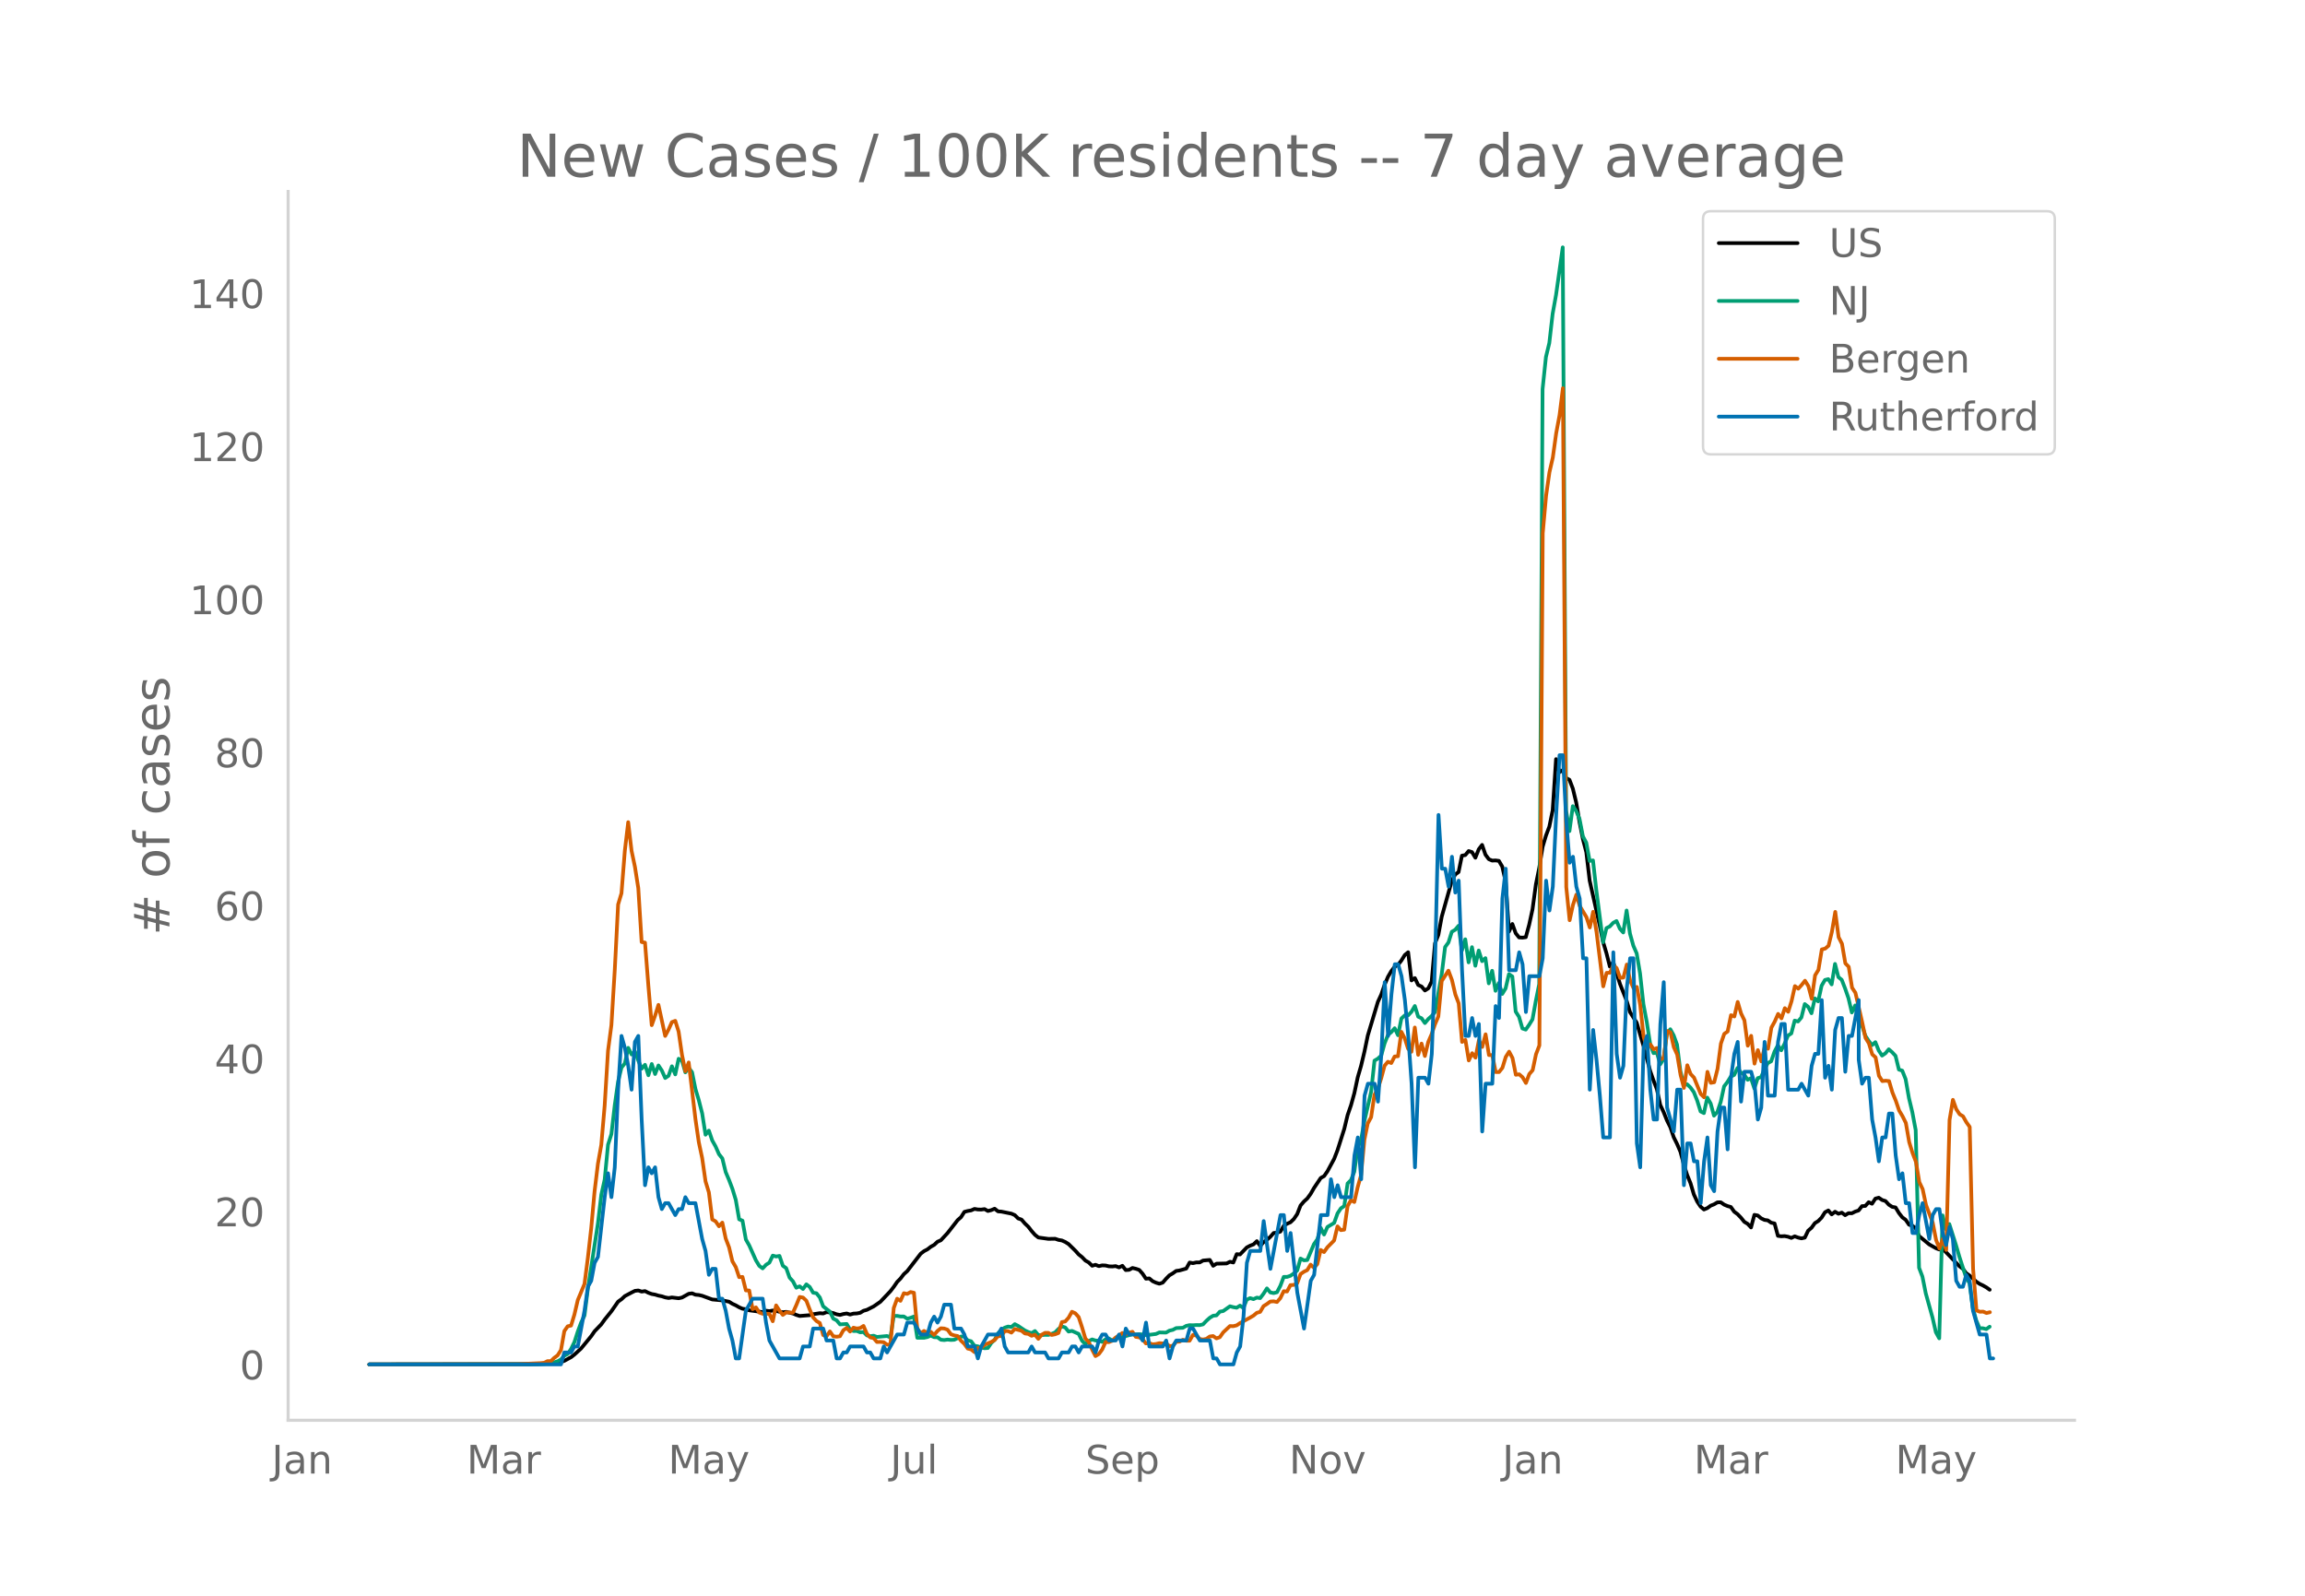 <svg height="864" viewBox="0 0 936 648" width="1248" xmlns="http://www.w3.org/2000/svg" xmlns:xlink="http://www.w3.org/1999/xlink"><defs><style>*{stroke-linecap:butt;stroke-linejoin:round}</style></defs><g id="figure_1"><path d="M0 648h936V0H0z" style="fill:#fff" id="patch_1"/><g id="axes_1"><path d="M117 576.72h725.4V77.76H117z" style="fill:none" id="patch_2"/><path clip-path="url(#p3388106f61)" d="m149.973 554.04 65.536-.087 6.826-.247 4.096-.327 1.366-.297 1.365-.493 2.73-1.474 1.366-1.061 2.73-2.51 4.097-4.985 1.365-1.968 2.73-2.841 1.366-1.904 2.73-3.383 2.731-3.925 1.366-.96 1.365-1.277 2.73-1.45 1.366-.674 1.365-.156 1.365.457 1.366-.207 1.365.696 1.365.493 1.366.242 1.365.417 1.365.266 1.366.45 1.365.244 1.365-.22 2.731.322 1.365-.293 2.731-1.52 1.365-.19 1.366.568 1.365.117 1.365.308 4.096 1.504 2.731.248 1.365.127 2.731.531 1.365.855 1.366.623 1.365.788 1.365.587 1.366.19 1.365.455 5.461.736 1.366-.57 1.365.18 1.365-.26 1.366.166 1.365.33 1.365.187 1.366-.137 2.73.65 1.366.585 1.365.436 4.096-.336 1.365-.378 2.731-.424 1.365.12 1.366-.562 1.365.12 1.365.272 1.366.5 1.365.268 1.365-.388 1.366-.214 1.365.435 1.365-.381 1.366-.07 1.365-.258 1.365-.822 1.366-.38 2.73-1.38 2.73-1.884 4.097-4.31 1.365-1.773 1.366-1.987 1.365-1.39 1.365-1.775 1.366-1.221 5.46-7.077 1.366-1.043 1.366-.71 1.365-1.059 1.365-.77 1.366-1.282 1.365-.586 2.73-2.946 4.097-5.249 1.365-1.202 1.365-2.136 1.366-.365 1.365-.234 1.365-.605 1.366.228 1.365.043 1.365-.188 1.366.768 1.365-.352 1.365-.585 1.365 1.09 1.366.095 4.096.836 1.365.6 1.365 1.345 1.366.463 1.365 1.582 1.365 1.294 1.366 1.766 1.365 1.547 1.365 1.072 4.096.57 2.731-.049 1.365.467 1.366.227 1.365.608 1.365.858 2.731 2.675 1.365 1.523 1.366 1.087 1.365 1.413 1.365.773 1.366 1.326 1.365-.39 1.365.548 1.366-.312 1.365.057 1.365.333 1.366.056 1.365-.148 1.365.53 1.366-.658 1.365 1.741 1.365-.106 1.366-.75 1.365.32 1.365.464 1.366 1.53 1.365 2.044 1.365-.12 1.366 1.127 1.365.613 1.365.426 1.366-.452 1.365-1.585 1.365-1.39 1.366-.803 1.365-.98 1.365-.179 2.731-.773 1.365-2.443 1.366.247 1.365-.31 1.365.015 1.366-.77 2.73-.247 1.366 2.38 1.365-.854 4.096-.097 1.365-.688 1.366.303 1.365-3.389 1.365.113 2.73-2.83 1.366-.727 1.366-.524 1.365-1.314 1.365 1.947 1.366-1.56 1.365-.925 1.365-1.213 1.366-1.555 1.365-.15 1.365-.42 1.366-2.356 1.365-.839 1.365-.593 1.366-1.322 1.365-2.006 1.365-3.492 1.366-1.6 1.365-1.244 1.365-1.865 1.366-2.387 2.73-4.07 1.366-.762 1.365-1.959 2.73-5.06 1.366-3.542 2.73-8.606 1.366-5.643 1.365-3.952 1.366-4.926 1.365-6.402 1.365-4.708 1.366-5.721 1.365-6.583 4.096-13.66 1.365-2.96 1.365-3.976 1.366-3.229 1.365-2.35 1.365-1.747 1.366-.764 1.365-1.782 1.365-2.2 1.366-1.134 1.365 11.445 1.365-.948 1.366 2.813 1.365.604 1.365 1.609 1.366-.86 1.365-2.778 1.365-15.535 1.366-3.45 1.365-7.374 4.096-14.58 1.365-2.506 1.366-1.009 1.365-6.651 1.365-.238 1.366-1.639 1.365.429 1.365 2.287 1.366-3.423 1.365-1.786 1.365 3.969 1.366 1.827 1.365.579 1.365-.066 1.366.177 1.365 2.333 1.365 6.07 1.366 20.321 1.365-3.102 1.365 3.767 1.366 1.699 1.365.076 1.365-.168 1.366-5.069 1.365-6.262 1.365-10.079 1.366-6.745 1.365-8.507 1.365-4.59 1.366-3.646 1.365-6.665 1.365-20.747 1.366 5.313 1.365-.858 1.365 3.237 1.366.703 1.365 3.596 1.365 5.622 1.366 8.074 1.365 6.84 1.365 5.252 1.366 11.566 4.096 18.273 1.365 6.634 1.365 4.558 1.366 5.419 1.365-1.828 2.73 8.81 2.731 6.921 1.366 4.601 2.73 4.309 2.73 9.373 2.732 10.21 1.365 3.902 1.365 3.54 1.366 6.363 1.365 2.897 1.365 3.414 1.366 2.738 1.365 4.05 1.365 2.742 1.366 3.176 1.365 5.105 1.365 4.31 1.366 3.353 1.365 4.57 1.365 2.915 1.366 2.021 1.365 1.163 1.365-.569 1.366-.99 1.365-.539 1.365-.808 1.366-.026 1.365.952 1.365.578 1.366.377 1.365 1.91 1.365 1.008 1.365 1.414 1.366 1.693 1.365.827 1.365 1.46 1.366-5.107 1.365.248 1.365 1.138 1.366.658 1.365.195 1.365.947 1.366.287 1.365 5.044 1.365.181 1.366-.085 1.365.259 1.365.49 1.366-.655 1.365.513 1.365.318 1.366-.3 1.365-2.835 1.365-1.177 1.366-1.884 1.365-.848 1.365-1.394 1.366-2.156 1.365-.744 1.365 1.6 1.366-1.08 1.365.82 1.365-.458 1.366 1.04 1.365-.818 1.365.046 1.366-.69 1.365-.448 1.365-1.76 1.366-.086 1.365-1.514 1.365.622 1.366-2.086 1.365-.362 1.365.928 1.366.424 1.365 1.486 1.365.875 1.366.238 1.365 2.258 1.365 1.757 1.366 1.001 1.365 1.988 1.365.427 1.366 1.069 1.365 3.114 2.73 2.264 1.366 1.133 2.73 1.536 1.366.54 1.365-.341 2.731 2.845 4.096 4.297 1.365.985 1.366 1.83 1.365.937 2.73 2.498 1.366.897 1.365.646 1.366.781 1.365.955h0" style="fill:none;stroke:#000;stroke-linecap:round;stroke-width:1.5" id="line2d_1"/><path clip-path="url(#p3388106f61)" d="m149.973 554.04 68.266-.11 2.73-.12 2.732-.23 2.73-.804 1.366-.755 1.365-1.51 1.365-.699 1.366-2.074 1.365-2.773 1.365-4.258 1.366-3.694 1.365-2.838 1.365-10.825 4.096-26.642 1.366-11.594 1.365-6.142 1.365-14.153 1.366-4.303 1.365-11.774 1.365-9.645 1.366-5.592 1.365-1.674 1.365-6.327 1.365 2.688 1.366-1.274 1.365 3.718 1.365 3.329 1.366-1.59 1.365 4.253 1.365-4.567 1.366 4.072 1.365-3.483 1.365 2.054 1.366 3.049 1.365-.91 1.365-3.853 1.366 3.293 1.365-6.356 1.365.814 1.366 4.713 1.365-1.87 1.365 1.83 1.366 6.771 1.365 4.563 1.365 5.348 1.366 8.675 1.365-1.654 1.365 3.998 1.366 2.439 1.365 3.123 1.365 1.72 1.366 5.552 1.365 3.213 1.365 3.593 1.366 4.478 1.365 7.896 1.365.56 1.366 7.626 1.365 2.399 2.73 6.092 1.366 2.234 1.365 1.01 1.366-1.46 1.365-.88 1.365-2.843 1.366.355 1.365-.23 1.365 3.993 1.366.974 1.365 3.833 1.365 1.51 1.366 2.608 1.365-.57 1.365 1.09 1.366-1.894 1.365 1.065 1.365 2.323 1.366.225 1.365 1.704 1.365 3.624 2.731 2.149 1.365 2.828 1.366.7 1.365 1.64 2.73-.176 1.366 2.289 1.365.58 1.366-.025 1.365.554 1.365-.12 1.366 1.365 1.365.33 1.365-.205 1.366.515 4.096-.395 1.365.594 1.365-8.765 1.366.005 1.365.245 1.365-.005 1.366.914 1.365-.38 1.365-.514 1.366 8.635h2.73l1.366-.3 1.365-.594 1.365.64 1.366.044 1.365.995 1.365.14 1.366-.2 1.365.15 1.365-.075 2.73-1.32 1.366.04 1.366 1.54 1.365.34 1.365 1.849 1.366.22 1.365.5 1.365.274 1.366-.095 1.365-2.039 1.365-1.25 1.365-2.678 1.366-1.344 1.365-.95 1.365-.454 1.366.19 1.365-1.16 1.365.72 2.731 1.844 1.365.635 1.366.454 1.365-.85 1.365 1.65 1.366.005 1.365-.115 1.365.03 1.366-.44 1.365-.57 1.365-1.409 1.366-1.05 1.365.45 1.365 1.655 1.366-.27 2.73 1.214 1.366 2.779 1.365 1.4 1.365-1.255 1.366-.675 1.365.435 1.365.145 1.366.415 1.365-1.035 1.365-.34 1.366.9 2.73-1.335 1.366-.14 4.096-1.169 1.365.12 1.365-.1 1.366.085 1.365.265 1.365-.105 2.731-.355 1.365-.62 2.731.06 1.365-.794 1.366-.305 1.365-.725 2.73-.125 1.366-.78 1.365-.29 1.366.05 1.365-.09 1.365.026 1.366-.305 1.365-1.444 1.365-1.225 1.366-.834 1.365-.15 1.365-1.5 1.366-.25 2.73-1.943 1.366.36 1.365.24 1.365-.865 1.366.994 1.365-3.418 1.365-.625 1.366.415 1.365-.625 1.365.21 1.366-1.794 1.365-2.149 1.365 1.634 1.366.275 1.365-.35 1.365-2.618 1.366-3.613h1.365l1.365-.455 1.366-.955 1.365-1.174 1.365-4.873 1.366.73 1.365-.12 2.73-6.492 1.366-1.939 1.365-4.652 1.366 2.728 1.365-3.068 2.73-1.645 1.366-3.863 1.365-2.059 1.366-.924 1.365-9.19 1.365-1.35 1.366-3.448 1.365-9.76 1.365-3.109 1.366-7.646 2.73-11.93 1.365-12.618 1.366-.804 1.365-1.245 1.365-4.942 1.366-3.449 1.365-1.144 1.365-1.58 1.366 2.85 1.365-6.807 1.365-1.245 1.366-.025 1.365-1.454 1.365-2.344 1.366 4.333 1.365.645 1.365 1.954 1.366-1.654 1.365-1.22 1.365-1.599 2.731-15.442 1.365-10.95 1.366-1.864 1.365-4.348 1.365-.8 1.366-1.634 1.365 10.06 1.365-4.577 1.366 9.375 1.365-6.172 1.365 7.546 1.366-6.187 1.365 4.323 1.365-1.23 1.366 10.24 1.365-5.102 1.365 8.131 1.366-3.183 1.365 4.458 1.365-2.244 1.366-5.817 1.365.96 1.365 14.267 1.366 2.134 1.365 4.728 1.365.454 1.366-1.959 1.365-2.204 1.365-7.556 1.366-6.746 1.365-241.62 1.365-13.03 1.366-5.666 1.365-11.91 1.365-7.596 2.731-19.37 1.365 228.662 1.366 8.385 1.365-10.125 1.365 1.934 1.366 3.279 1.365 7.056 1.365 2.55 1.366 7.415 1.365-.204 1.365 12.188 2.731 21.035 1.365-5.742 1.366-.68 1.365-1.45 1.365-.744 1.366 3.144 1.365 1.509 1.365-8.926 1.366 9.366 1.365 4.917 1.365 3.139 1.366 8.126 1.365 12.489 1.365 7.28 1.366 8.787 1.365 3.818 1.365-.22 1.366 4.767 1.365-2.134 1.365-10.29 1.366-1.833 1.365 2.478 1.365 3.763 1.366 10.815 1.365 5.577 1.365-.28 1.366 1.305 1.365 1.899 1.365 3.428 1.366 4.393 1.365.685 1.365-6.292 1.366 2.374 1.365 4.952 1.365-1.494 1.366-4.113 1.365-6.282 1.365-1.794 1.366-2.189 1.365-.655 1.365-2.863 1.365 1.909 1.366.854 1.365 2.064 1.365-.65 1.366 4.174 1.365-4.183 1.365-.42 1.366-3.104 1.365-2.588 1.365-.725 1.366-3.948 1.365-2.574 1.365 2.044 1.366-2.683 1.365-3.289 1.365-.88 1.366-5.207 1.365.36 1.365-1.644 1.366-5.427 1.365 1.079 1.365 2.639 1.366-6.032 1.365 1.214 1.365-6.332 1.366-2.349 1.365-.35 1.365 2.14 1.366-8.316 1.365 5.347 1.365 1.104 1.366 3.519 1.365 3.948 1.365 5.802 1.366-2.864 1.365 6.377 1.365 1.68 1.366 4.227 1.365 2.07 1.365 1.773 1.366-1.21 1.365 3.39 1.365 2.068 1.366-.94 1.365-1.614 1.365 1.19 1.366 1.464 1.365 5.572 1.365.44 1.366 3.438 1.365 7.732 1.365 5.692 1.366 7.271 1.365 55.912 1.365 3.574 1.366 6.816 2.73 9.81 1.366 5.967 1.365 2.48 1.365-49.916 1.366 5.597 1.365-2.089 2.73 8.601 1.366 4.693 2.73 8.445 1.366 2.214 1.365 10.21 1.366 4.923 1.365 3.218 1.365.02 1.366.35 1.365-.98h0" style="fill:none;stroke:#009e73;stroke-linecap:round;stroke-width:1.5" id="line2d_2"/><path clip-path="url(#p3388106f61)" d="m149.973 554.04 60.074-.095 9.558-.429 1.365-.143 1.365-.666h1.366l1.365-1.334 1.365-1 1.366-2.142 1.365-7.714 1.365-1.952 1.366-.286 1.365-4.476 1.365-5.857 2.73-6.57 1.366-10.62 1.366-12.094 1.365-14.904 1.365-11.237 1.366-7.666 1.365-15.952 1.365-22.237 1.366-10.38 1.365-22.284 1.365-26.713 1.366-4.571 1.365-17.237 1.365-11.619 1.365 11.619 1.366 6.476 1.365 8.666 1.365 21.903 1.366.238 1.365 17.475 1.365 16.047 1.366-3.857 1.365-4.38 2.73 12.618 1.366-2.571 1.365-3.048 1.366-.524 1.365 4.381 1.365 9.428 1.366 6.666 1.365-3.57 2.73 22.95 1.366 9.428 1.365 6.428 1.366 9.476 1.365 4.476 1.365 11 1.366.761 1.365 2 1.365-1.476 1.366 6.428 1.365 3.571 1.365 5.714 1.366 2.333 1.365 4.095 1.365-.095 1.366 5.476 1.365.048 1.365 7.57 1.366-.714 1.365 2.096 1.365.476 2.731.047 1.365 3 1.366-6.428 1.365 2.143 1.365 1.714 1.366-1 2.73.095 1.366-3.047 1.365-3.333 1.365.238 1.366 1.285 1.365 3.572 1.365 3.19 1.366 1.476 1.365.81 1.365 4.904 1.366.476 1.365-1.952 1.365 1.952 1.366.19 1.365-.19 1.365-2.428 1.366-.953 1.365 1.476 1.365-1.57 1.366.332 1.365-.19 1.365-.857 1.366 3.19 1.365 1.476 1.365.286 1.366 1.571 1.365-.047 1.365.143 1.366 1 1.365-.048 1.365-14.856 1.366-3.762 1.365.857 1.365-3.095 1.366.286 1.365-.762 1.365.285 1.366 14.571 1.365 1.857 1.365-.905 1.366.762 1.365-.428 1.365 1.285 1.366-1.619 1.365-1.095 1.365.095 1.366.477 1.365 1.857 1.365.476 1.366.238 1.365 1.905 1.365 1.285 1.366 1.905 1.365.333 1.365 1.095 1.366-1.619 1.365-.095 1.365-1.238 2.73-1.143 1.366-.81 1.365-1.57h1.366l1.365-2.048h1.365l1.366.619 1.365-1.476 2.73.714 1.366 1.095 1.365.19 1.366.763 1.365-.429 1.365 1.667 1.366-1.667 1.365-.762h1.365l1.366.857 1.365-.285 1.365-.524 1.366-4.428 1.365-.239 1.365-1.523 1.366-2.429 1.365.62 1.365 1.523 1.366 4.143 1.365 4.618 1.365 1.334 1.366 3.095 1.365 2.666 1.365-.81 1.366-1.856 1.365-3.048 1.365.048 1.366-.571 1.365-1.286 1.365-.81 1.366-1.047 1.365.619 1.365-.714 1.366-.381 1.365 2.047 1.365.19 1.366.715 1.365 1.762 1.365-.143 1.366.524 1.365-.143 1.365-.334 1.366.096 1.365-.048 1.365 1.143 1.366-.095 1.365-1.667 1.365-.048 1.366-.761 1.365.38h1.365l1.366-2.38 1.365.285 1.365 1.381 1.366.238 1.365-.285 1.365-.953 1.366-.19 1.365.952 1.365-.476 1.366-1.952 2.73-2.572 1.366.048 1.365-.333 1.365-.905 4.096-2.238 1.366-.81 1.365-1.142 1.365-.381 1.366-2.333 1.365-.857 1.365-1 1.366-.096 1.365.286 1.365-1.571 1.366-2.81 1.365.096 1.365-2.572 1.366-.095 1.365-.619 1.365-3.762 1.366-.952 1.365-.666 1.365-2.238 1.366 1.285 1.365-1.476 1.365-5.761 1.366.857 1.365-1.953 2.73-2.761 1.366-5.714 1.365 1.523 1.366-.19 1.365-9.571 1.365-2.38 1.366.713 1.365-6 1.365-4.856 1.366-14.428 1.365-6.618 1.365-2.524 1.365-9.142 1.366-2.381 1.365-4.286 1.365-5.095 1.366-1.619 1.365.524 1.365-2.666 1.366-.096 1.365-9.904 1.365 2.62 1.366 4.237 1.365 1.238 1.365-9.857 1.366 11.095 1.365-4.571 1.365 5.047 1.366-5.714 1.365-3.142 1.365-4 1.366-3.19 1.365-14.38 2.73-4.238L589.61 398l1.365 5.81 1.366 3.619 1.365 15.665 1.365-.81 1.366 8.334 1.365-2.953 1.365 1.81 1.366-7.047 1.365 2.714 1.365-5.143 1.366 8.428h1.365l1.365 6.905h1.366l1.365-1.715 1.365-4.428 1.366-2.143 1.365 2.572 1.365 6.809 1.366-.19 1.365 1.19 1.365 2.333 1.366-3.619 1.365-1.571 1.365-6.476 1.366-3.571 1.365-207.988 1.365-15.285 1.366-9.523 1.365-5.952 1.365-9.857 1.366-7.333 1.365-10.951 1.365 202.56 1.366 13.475 1.365-6.238 1.365-4.143 1.366 4.571 2.73 4.572 1.366 4.19 1.365-6.38 1.365 8.19 2.731 22.093 1.365-5.476 1.366-.047 1.365-3.095 1.365 1.238 1.366 3.952 1.365-.143 1.365-5.285 1.366 6.523 1.365 3.047 1.365-.476 1.366 7.38 1.365 12.762 1.365 4.952 1.366-1.762 1.365 2 1.365-.524 1.366 4.667 1.365-.667 1.365-10.952 1.366.62 1.365 5.999 1.365 3 1.366 8.237 1.365 5.286 1.365-9.19 1.366 3.571 1.365 1.429 2.73 6.666 1.366 1.333 1.365-10.333 1.366 4.476 1.365-.238 1.365-5.428 1.366-10.285 1.365-3.952 1.365-.953 1.366-6.618 1.365.524 1.365-5.905 1.365 4.667 1.366 2.809 1.365 10.285 1.365-4 1.366 11.285 1.365-5.476L715.22 431l1.366-5.762 1.365.619 1.365-8.57 1.366-2.477 1.365-3.095 1.365 1.81 1.366-4.143 1.365 1.476 1.365-4.333 1.366-6.095 1.365 1.047 1.365-1.523 1.366-1.714 1.365 2.19 1.365 5.142 1.366-9.523 1.365-2.238 1.365-8.285 1.366-.333 1.365-1.143 1.365-5.666 1.366-8.095 1.365 10.285 1.365 2.666 1.366 7.952 1.365 1.381 1.365 8.524 1.366 2.047 2.73 11.904 1.366 6.428 1.365 2.19 1.365 4.477 1.366 1.238 1.365 7.475 1.365 2.143 1.366-.143 1.365.143 1.365 4.619 1.366 3.333 1.365 4 1.365 2.285 1.366 2.762 1.365 7.81 1.365 4.427 1.366 3.572 1.365 8.19 1.365 2.904 1.366 6.428 2.73 7.19 1.366 7.048 1.365 3.428 1.365-4 1.366 4.572 1.365-52.76 1.365-8.19 1.366 3.81 1.365 2.047 1.365.81 1.366 2.428 1.365 1.905 1.365 57.568 1.366 16.952 1.365.523 1.365-.047 1.366.571 1.365-.333h0" style="fill:none;stroke:#d55e00;stroke-linecap:round;stroke-width:1.5" id="line2d_3"/><path clip-path="url(#p3388106f61)" d="M149.973 554.04h77.824l1.365-4.85h2.73l1.366-2.426h1.365l2.73-14.55 1.366-9.701 1.366-2.425 1.365-7.276 1.365-2.425 2.73-24.252 1.366-9.7 1.366 9.7 1.365-12.126 1.365-31.527 1.366-21.827 1.365 4.85 1.365 7.276 1.365 9.7 1.366-19.4 1.365-2.426 1.365 33.953 1.366 26.677 1.365-7.276 1.365 2.425 1.366-2.425 1.365 12.126 1.365 4.85 1.366-2.425h1.365l2.73 4.85 1.366-2.425h1.365l1.366-4.85 1.365 2.425h2.73l2.731 14.551 1.366 4.85 1.365 9.701 1.365-2.425h1.366l1.365 12.126h1.365l1.366 4.85 1.365 7.276 1.365 4.85 1.366 7.276h1.365l2.73-19.402 2.731-4.85h4.096l1.366 9.7 1.365 7.276 4.096 7.276h8.192l1.365-4.85h2.731l1.365-7.276h4.096l1.366 4.85h2.73l1.366 7.276h1.365l1.365-2.425h1.366l1.365-2.426h5.461l1.366 2.426h1.365l1.365 2.425h2.73l1.366-4.85 1.366 2.425 4.096-7.276h2.73l1.366-4.85h2.73l2.73 4.85h2.732l1.365-4.85 1.365-2.425 1.366 2.425 1.365-2.425 1.365-4.85h2.73l1.366 9.7h2.73l1.366 2.425 1.366 4.85h2.73l1.366 4.85 1.365-4.85 2.73-4.85h4.096l1.366-2.425 1.365 7.275 1.365 2.426h8.192l1.366-2.426 1.365 2.426h4.096l1.365 2.425h4.096l1.366-2.425h2.73l1.366-2.426h1.365l1.365 2.426 1.366-2.426h4.096l1.365 2.426 1.365-4.85 1.366-2.426h1.365l1.365 2.425h2.731l1.365-2.425 1.366 4.85 1.365-7.275 1.365 2.425h4.096L464 544.34l1.365-7.275 1.365 9.7h5.462l1.365-2.425 1.365 7.276 1.366-4.85 1.365-2.426h4.096l1.365-4.85h1.366l2.73 4.85h4.096l1.366 7.276h1.365l1.365 2.425h5.462l1.365-4.85 1.365-2.426 1.366-12.125 1.365-21.827 1.365-4.85h4.096l1.366-12.126 2.73 19.401 4.096-21.826h1.366l1.365 14.55 1.365-7.275 2.73 24.252 2.732 14.55 2.73-19.4 1.366-2.426 2.73-24.251h2.73l1.366-14.551 1.366 7.275 1.365-4.85 1.365 4.85h4.096l1.366-16.976 1.365-7.276 1.365 16.977 1.366-33.953 1.365-4.85h2.73l1.366 7.275 1.365-19.401 1.365-29.102 1.366 21.826 1.365-16.976 1.365-12.126h1.366l1.365 4.85 1.365 9.701 1.366 14.551 1.365 19.402 1.365 33.952 1.366-36.377h2.73l1.366 2.425 1.365-12.126 1.365-38.803 1.366-58.204 1.365 21.826h1.365l1.366 7.276 1.365-12.126 1.365 14.551 1.366-4.85 1.365 36.377 1.365 26.677h1.366l1.365-7.275 1.365 7.275 1.366-4.85 1.365 43.653 1.365-19.401h2.731l1.365-31.528 1.366 4.85 1.365-48.503 1.365-12.126 1.366 41.228h2.73l1.366-7.275 1.365 4.85 1.365 19.402 1.366-14.551h4.096l1.365-7.276 1.365-31.527 1.366 12.126 1.365-9.701 1.365-29.102 1.366-24.252h1.365l1.365 26.677 1.366 16.976 1.365-2.425 1.365 12.126 1.366 4.85 1.365 24.252h1.365l1.366 53.354 1.365-24.252 1.365 12.126 1.366 14.551 1.365 16.976h2.73l1.366-75.18 1.365 41.228 1.366 9.7 1.365-4.85 1.365-31.527 1.366-12.126h1.365l1.365 75.18 1.366 9.701 1.365-48.503 1.365-4.85 1.366 21.826 1.365 12.126h1.365l1.366-38.803 1.365-16.976 1.365 50.928 2.73 9.701 1.366-16.976h1.366l1.365 38.803 1.365-16.976h1.366l1.365 7.275h1.365l1.366 16.976 1.365-16.976 1.365-9.7 1.366 19.4 1.365 2.426 1.365-24.252 1.366-9.7h1.365l1.365 16.976 1.366-29.102 1.365-9.701 1.365-4.85 1.365 24.251 1.366-12.126h2.73l1.366 4.85 1.365 14.552 1.365-4.85 1.366-26.677 1.365 21.826h2.73l1.366-21.826 1.365-7.276h1.366l1.365 26.677h4.096l1.365-2.425 2.731 4.85 1.365-12.126 1.366-4.85h1.365l1.365-21.827 1.366 31.528 1.365-4.85 1.365 9.7 1.366-24.252 1.365-4.85h1.365l1.366 21.826 1.365-14.55h1.365l2.731-14.552v24.252l1.365 9.7 1.366-2.424h1.365l1.365 16.976 1.366 7.275 1.365 9.701 1.365-9.7h1.366l1.365-9.701h1.365l1.366 16.976 1.365 9.7 1.365-2.425 1.366 12.126h1.365l1.365 12.126h1.366l1.365-7.275 1.365-4.85 2.731 14.55 1.365-9.7 1.366-2.426h1.365l1.365 9.701 1.366 4.85 1.365-7.275 1.365 4.85 1.366 16.977 1.365 2.425h1.365l1.366-4.85 1.365 2.425 1.365 12.125 2.731 9.701h2.73l1.366 9.7h1.365" style="fill:none;stroke:#0072b2;stroke-linecap:round;stroke-width:1.5" id="line2d_4"/><path d="M117 576.72V77.76" style="fill:none;stroke:#d3d3d3;stroke-linecap:square;stroke-linejoin:miter;stroke-width:1.25" id="patch_3"/><path d="M117 576.72h725.4" style="fill:none;stroke:#d3d3d3;stroke-linecap:square;stroke-linejoin:miter;stroke-width:1.25" id="patch_4"/><g id="matplotlib.axis_1"><g id="xtick_1"><g style="fill:#696969" transform="matrix(.16 0 0 -.16 110.334 598.378)" id="text_1"><defs><path d="M9.813 72.906h9.859V5.078q0-13.187-5-19.14-5-5.954-16.094-5.954h-3.75v8.297h3.078q6.531 0 9.219 3.672Q9.813-4.39 9.813 5.078z" id="DejaVuSans-74"/><path d="M34.281 27.484q-10.89 0-15.093-2.484-4.204-2.484-4.204-8.5 0-4.781 3.157-7.594 3.156-2.797 8.562-2.797 7.485 0 12 5.297 4.516 5.297 4.516 14.078v2zm17.922 3.72V0H43.22v8.297Q40.14 3.328 35.547.953q-4.594-2.375-11.234-2.375-8.391 0-13.36 4.719Q6 8.016 6 15.922q0 9.219 6.172 13.906 6.187 4.688 18.437 4.688h12.61v.89q0 6.203-4.078 9.594-4.078 3.39-11.453 3.39-4.688 0-9.141-1.124-4.438-1.125-8.531-3.375v8.312q4.921 1.906 9.562 2.844 4.64.953 9.031.953 11.875 0 17.735-6.156 5.86-6.14 5.86-18.64z" id="DejaVuSans-97"/><path d="M54.89 33.016V0h-8.984v32.719q0 7.765-3.031 11.61-3.031 3.858-9.078 3.858-7.281 0-11.484-4.64-4.204-4.625-4.204-12.64V0H9.08v54.688h9.03v-8.5q3.235 4.937 7.594 7.374Q30.078 56 35.797 56q9.422 0 14.25-5.828 4.844-5.828 4.844-17.156z" id="DejaVuSans-110"/></defs><use xlink:href="#DejaVuSans-74"/><use x="29.492" xlink:href="#DejaVuSans-97"/><use x="90.771" xlink:href="#DejaVuSans-110"/></g></g><g id="xtick_2"><g style="fill:#696969" transform="matrix(.16 0 0 -.16 189.492 598.378)" id="text_2"><defs><path d="M9.813 72.906h14.703l18.593-49.61 18.703 49.61h14.704V0H66.89v64.016l-18.797-50h-9.907l-18.796 50V0H9.813z" id="DejaVuSans-77"/><path d="M41.11 46.297q-1.516.875-3.297 1.281Q36.03 48 33.89 48q-7.625 0-11.703-4.953-4.079-4.953-4.079-14.234V0H9.08v54.688h9.03v-8.5q2.844 4.984 7.375 7.39Q30.031 56 36.531 56q.922 0 2.047-.125 1.125-.11 2.484-.36z" id="DejaVuSans-114"/></defs><use xlink:href="#DejaVuSans-77"/><use x="86.279" xlink:href="#DejaVuSans-97"/><use x="147.559" xlink:href="#DejaVuSans-114"/></g></g><g id="xtick_3"><g style="fill:#696969" transform="matrix(.16 0 0 -.16 271.331 598.378)" id="text_3"><defs><path d="M32.172-5.078q-3.797-9.766-7.422-12.735-3.61-2.984-9.656-2.984H7.906v7.516h5.282q3.703 0 5.75 1.765Q21-9.766 23.483-3.219l1.61 4.094-22.11 53.813H12.5l17.094-42.766 17.093 42.766h9.516z" id="DejaVuSans-121"/></defs><use xlink:href="#DejaVuSans-77"/><use x="86.279" xlink:href="#DejaVuSans-97"/><use x="147.559" xlink:href="#DejaVuSans-121"/></g></g><g id="xtick_4"><g style="fill:#696969" transform="matrix(.16 0 0 -.16 361.504 598.378)" id="text_4"><defs><path d="M8.5 21.578v33.11h8.984V21.922q0-7.766 3.016-11.656 3.031-3.875 9.094-3.875 7.265 0 11.484 4.64 4.234 4.64 4.234 12.656v31h8.985V0h-8.984v8.406Q42.047 3.422 37.718 1q-4.313-2.422-10.032-2.422-9.421 0-14.312 5.86Q8.5 10.296 8.5 21.578zM31.11 56z" id="DejaVuSans-117"/><path d="M9.422 75.984h8.984V0H9.422z" id="DejaVuSans-108"/></defs><use xlink:href="#DejaVuSans-74"/><use x="29.492" xlink:href="#DejaVuSans-117"/><use x="92.871" xlink:href="#DejaVuSans-108"/></g></g><g id="xtick_5"><g style="fill:#696969" transform="matrix(.16 0 0 -.16 440.727 598.378)" id="text_5"><defs><path d="M53.516 70.516V60.89q-5.61 2.687-10.594 4-4.984 1.328-9.625 1.328-8.047 0-12.422-3.125t-4.375-8.89q0-4.845 2.906-7.313 2.907-2.453 11.016-3.97l5.953-1.218q11.031-2.11 16.281-7.406 5.25-5.297 5.25-14.172 0-10.61-7.11-16.078-7.093-5.469-20.812-5.469-5.172 0-11.015 1.172Q13.14.922 6.89 3.219v10.156q6-3.36 11.765-5.078 5.766-1.703 11.328-1.703 8.438 0 13.032 3.312 4.593 3.328 4.593 9.485 0 5.359-3.297 8.39-3.296 3.032-10.812 4.547L27.484 33.5q-11.03 2.188-15.968 6.875-4.922 4.688-4.922 13.047 0 9.672 6.812 15.234 6.813 5.563 18.766 5.563 5.14 0 10.453-.938 5.328-.922 10.89-2.765z" id="DejaVuSans-83"/><path d="M56.203 29.594v-4.39H14.891q.593-9.282 5.593-14.142 5-4.859 13.938-4.859 5.172 0 10.031 1.266 4.86 1.265 9.656 3.812v-8.5Q49.266.734 44.187-.344 39.11-1.422 33.892-1.422q-13.094 0-20.735 7.61-7.64 7.625-7.64 20.625 0 13.421 7.25 21.296Q20.016 56 32.328 56q11.031 0 17.453-7.11 6.422-7.093 6.422-19.296zm-8.984 2.64q-.094 7.36-4.125 11.75-4.032 4.407-10.672 4.407-7.516 0-12.031-4.25-4.516-4.25-5.203-11.97z" id="DejaVuSans-101"/><path d="M18.11 8.203v-29H9.077v75.484h9.031v-8.296q2.844 4.875 7.157 7.234Q29.594 56 35.594 56q9.968 0 16.187-7.906 6.235-7.907 6.235-20.797T51.78 6.484q-6.218-7.906-16.187-7.906-6 0-10.328 2.375-4.313 2.375-7.157 7.25zm30.578 19.094q0 9.906-4.079 15.547-4.078 5.64-11.203 5.64-7.14 0-11.218-5.64-4.079-5.64-4.079-15.547 0-9.906 4.078-15.547 4.079-5.64 11.22-5.64 7.124 0 11.202 5.64t4.078 15.547z" id="DejaVuSans-112"/></defs><use xlink:href="#DejaVuSans-83"/><use x="63.477" xlink:href="#DejaVuSans-101"/><use x="125" xlink:href="#DejaVuSans-112"/></g></g><g id="xtick_6"><g style="fill:#696969" transform="matrix(.16 0 0 -.16 523.477 598.378)" id="text_6"><defs><path d="M9.813 72.906h13.28l32.329-60.984v60.984h9.562V0h-13.28L19.39 60.984V0H9.813z" id="DejaVuSans-78"/><path d="M30.61 48.39q-7.22 0-11.422-5.64-4.204-5.64-4.204-15.453 0-9.813 4.172-15.453 4.188-5.64 11.453-5.64 7.188 0 11.375 5.655 4.203 5.672 4.203 15.438 0 9.719-4.203 15.406-4.187 5.688-11.375 5.688zm0 7.61q11.718 0 18.406-7.625 6.703-7.61 6.703-21.078 0-13.422-6.703-21.078-6.688-7.64-18.407-7.64-11.765 0-18.437 7.64-6.656 7.656-6.656 21.078 0 13.469 6.656 21.078Q18.844 56 30.609 56z" id="DejaVuSans-111"/><path d="M2.984 54.688H12.5L29.594 8.797l17.093 45.89h9.516L35.687 0H23.485z" id="DejaVuSans-118"/></defs><use xlink:href="#DejaVuSans-78"/><use x="74.805" xlink:href="#DejaVuSans-111"/><use x="135.986" xlink:href="#DejaVuSans-118"/></g></g><g id="xtick_7"><g style="fill:#696969" transform="matrix(.16 0 0 -.16 610.045 598.378)" id="text_7"><use xlink:href="#DejaVuSans-74"/><use x="29.492" xlink:href="#DejaVuSans-97"/><use x="90.771" xlink:href="#DejaVuSans-110"/></g></g><g id="xtick_8"><g style="fill:#696969" transform="matrix(.16 0 0 -.16 687.838 598.378)" id="text_8"><use xlink:href="#DejaVuSans-77"/><use x="86.279" xlink:href="#DejaVuSans-97"/><use x="147.559" xlink:href="#DejaVuSans-114"/></g></g><g id="xtick_9"><g style="fill:#696969" transform="matrix(.16 0 0 -.16 769.677 598.378)" id="text_9"><use xlink:href="#DejaVuSans-77"/><use x="86.279" xlink:href="#DejaVuSans-97"/><use x="147.559" xlink:href="#DejaVuSans-121"/></g></g></g><g id="matplotlib.axis_2"><g id="ytick_1"><g style="fill:#696969" transform="matrix(.16 0 0 -.16 97.32 560.119)" id="text_10"><defs><path d="M31.781 66.406q-7.61 0-11.453-7.5Q16.5 51.422 16.5 36.375q0-14.984 3.828-22.484 3.844-7.5 11.453-7.5 7.672 0 11.5 7.5 3.844 7.5 3.844 22.484 0 15.047-3.844 22.531-3.828 7.5-11.5 7.5zm0 7.813q12.266 0 18.735-9.703 6.468-9.688 6.468-28.141 0-18.406-6.468-28.11-6.47-9.687-18.735-9.687-12.25 0-18.718 9.688-6.47 9.703-6.47 28.109 0 18.453 6.47 28.14Q19.53 74.22 31.78 74.22z" id="DejaVuSans-48"/></defs><use xlink:href="#DejaVuSans-48"/></g></g><g id="ytick_2"><g style="fill:#696969" transform="matrix(.16 0 0 -.16 87.14 497.976)" id="text_11"><defs><path d="M19.188 8.297h34.421V0H7.33v8.297q5.609 5.812 15.296 15.594 9.703 9.797 12.188 12.64 4.734 5.313 6.609 9 1.89 3.688 1.89 7.25 0 5.813-4.078 9.469-4.078 3.672-10.625 3.672-4.64 0-9.797-1.61-5.14-1.609-11-4.89v9.969Q13.767 71.78 18.938 73q5.188 1.219 9.485 1.219 11.328 0 18.062-5.672 6.735-5.656 6.735-15.125 0-4.5-1.688-8.531-1.672-4.016-6.125-9.485-1.218-1.422-7.765-8.187-6.532-6.766-18.453-18.922z" id="DejaVuSans-50"/></defs><use xlink:href="#DejaVuSans-50"/><use x="63.623" xlink:href="#DejaVuSans-48"/></g></g><g id="ytick_3"><g style="fill:#696969" transform="matrix(.16 0 0 -.16 87.14 435.832)" id="text_12"><defs><path d="M37.797 64.313 12.89 25.39h24.906zm-2.594 8.593H47.61V25.391h10.407v-8.203H47.609V0h-9.812v17.188H4.89v9.515z" id="DejaVuSans-52"/></defs><use xlink:href="#DejaVuSans-52"/><use x="63.623" xlink:href="#DejaVuSans-48"/></g></g><g id="ytick_4"><g style="fill:#696969" transform="matrix(.16 0 0 -.16 87.14 373.69)" id="text_13"><defs><path d="M33.016 40.375q-6.641 0-10.532-4.547-3.875-4.531-3.875-12.437 0-7.86 3.875-12.438 3.891-4.562 10.532-4.562 6.64 0 10.515 4.562 3.875 4.578 3.875 12.438 0 7.906-3.875 12.437-3.875 4.547-10.515 4.547zm19.578 30.922v-8.984q-3.719 1.75-7.5 2.671-3.782.938-7.5.938-9.766 0-14.922-6.594-5.14-6.594-5.875-19.922 2.875 4.25 7.219 6.516 4.359 2.266 9.578 2.266 10.984 0 17.36-6.672 6.374-6.657 6.374-18.125 0-11.235-6.64-18.032-6.641-6.78-17.672-6.78-12.657 0-19.344 9.687-6.688 9.703-6.688 28.109 0 17.281 8.204 27.563 8.203 10.28 22.015 10.28 3.719 0 7.5-.734t7.89-2.187z" id="DejaVuSans-54"/></defs><use xlink:href="#DejaVuSans-54"/><use x="63.623" xlink:href="#DejaVuSans-48"/></g></g><g id="ytick_5"><g style="fill:#696969" transform="matrix(.16 0 0 -.16 87.14 311.546)" id="text_14"><defs><path d="M31.781 34.625q-7.031 0-11.062-3.766-4.016-3.765-4.016-10.343 0-6.594 4.016-10.36Q24.75 6.391 31.78 6.391q7.032 0 11.078 3.78 4.063 3.798 4.063 10.345 0 6.578-4.031 10.343-4.016 3.766-11.11 3.766zm-9.86 4.188q-6.343 1.562-9.89 5.906Q8.5 49.079 8.5 55.329q0 8.733 6.219 13.812 6.234 5.078 17.062 5.078 10.89 0 17.094-5.078 6.203-5.079 6.203-13.813 0-6.25-3.547-10.61-3.531-4.343-9.828-5.906 7.125-1.656 11.094-6.5 3.984-4.828 3.984-11.796 0-10.61-6.468-16.282-6.47-5.656-18.532-5.656-12.047 0-18.531 5.656-6.469 5.672-6.469 16.282 0 6.968 4 11.797 4.016 4.843 11.14 6.5zM18.314 54.39q0-5.657 3.53-8.828 3.548-3.172 9.938-3.172 6.36 0 9.938 3.172 3.593 3.171 3.593 8.828 0 5.672-3.593 8.843-3.578 3.172-9.938 3.172-6.39 0-9.937-3.172-3.532-3.172-3.532-8.843z" id="DejaVuSans-56"/></defs><use xlink:href="#DejaVuSans-56"/><use x="63.623" xlink:href="#DejaVuSans-48"/></g></g><g id="ytick_6"><g style="fill:#696969" transform="matrix(.16 0 0 -.16 76.96 249.403)" id="text_15"><defs><path d="M12.406 8.297h16.11v55.625l-17.532-3.516v8.985l17.438 3.515h9.86V8.296H54.39V0H12.406z" id="DejaVuSans-49"/></defs><use xlink:href="#DejaVuSans-49"/><use x="63.623" xlink:href="#DejaVuSans-48"/><use x="127.246" xlink:href="#DejaVuSans-48"/></g></g><g id="ytick_7"><g style="fill:#696969" transform="matrix(.16 0 0 -.16 76.96 187.26)" id="text_16"><use xlink:href="#DejaVuSans-49"/><use x="63.623" xlink:href="#DejaVuSans-50"/><use x="127.246" xlink:href="#DejaVuSans-48"/></g></g><g id="ytick_8"><g style="fill:#696969" transform="matrix(.16 0 0 -.16 76.96 125.117)" id="text_17"><use xlink:href="#DejaVuSans-49"/><use x="63.623" xlink:href="#DejaVuSans-52"/><use x="127.246" xlink:href="#DejaVuSans-48"/></g></g><g style="fill:#696969" transform="matrix(0 -.2 -.2 0 68.8 379.813)" id="text_18"><defs><path d="M51.125 44H36.922l-4.11-16.313h14.313zm-7.328 27.781-5.078-20.265h14.265L58.11 71.78h7.813L60.89 51.516h15.234V44h-17.14l-4-16.313h15.53V20.22H53.079L48 0h-7.813l5.032 20.219H30.906L25.875 0h-7.86l5.079 20.219H7.719v7.468h17.187L29 44H13.281v7.516h17.625l4.985 20.265z" id="DejaVuSans-35"/><path d="M37.11 75.984V68.5h-8.594q-4.828 0-6.72-1.953-1.874-1.953-1.874-7.031v-4.828h14.797v-6.985H19.922V0H10.89v47.703H2.297v6.984h8.594V58.5q0 9.125 4.25 13.297 4.25 4.187 13.468 4.187z" id="DejaVuSans-102"/><path d="M48.781 52.594v-8.407q-3.812 2.11-7.64 3.157-3.828 1.047-7.735 1.047-8.75 0-13.593-5.547-4.829-5.532-4.829-15.547 0-10.016 4.829-15.563 4.843-5.53 13.593-5.53 3.907 0 7.735 1.046 3.828 1.047 7.64 3.156V2.094Q45.016.344 40.984-.531q-4.015-.89-8.562-.89-12.36 0-19.64 7.765-7.266 7.765-7.266 20.953 0 13.375 7.343 21.031Q20.22 56 33.016 56q4.14 0 8.093-.86 3.953-.843 7.672-2.546z" id="DejaVuSans-99"/><path d="M44.281 53.078v-8.5q-3.797 1.953-7.906 2.922-4.094.984-8.5.984-6.688 0-10.031-2.047-3.344-2.046-3.344-6.156 0-3.125 2.39-4.906 2.391-1.781 9.626-3.39l3.078-.688q9.562-2.047 13.593-5.781 4.032-3.735 4.032-10.422 0-7.625-6.032-12.078-6.03-4.438-16.578-4.438-4.39 0-9.156.86Q10.688.296 5.422 2v9.281q4.984-2.594 9.812-3.89 4.829-1.282 9.579-1.282 6.343 0 9.75 2.172 3.421 2.172 3.421 6.125 0 3.656-2.468 5.61-2.453 1.953-10.813 3.765l-3.125.735q-8.344 1.75-12.062 5.39-3.704 3.64-3.704 9.985 0 7.718 5.47 11.906Q16.75 56 26.811 56q4.97 0 9.36-.734 4.406-.72 8.11-2.188z" id="DejaVuSans-115"/></defs><use xlink:href="#DejaVuSans-35"/><use x="83.789" xlink:href="#DejaVuSans-32"/><use x="115.576" xlink:href="#DejaVuSans-111"/><use x="176.758" xlink:href="#DejaVuSans-102"/><use x="211.963" xlink:href="#DejaVuSans-32"/><use x="243.75" xlink:href="#DejaVuSans-99"/><use x="298.73" xlink:href="#DejaVuSans-97"/><use x="360.01" xlink:href="#DejaVuSans-115"/><use x="412.109" xlink:href="#DejaVuSans-101"/><use x="473.633" xlink:href="#DejaVuSans-115"/></g></g><g style="fill:#696969" transform="matrix(.24 0 0 -.24 209.887 71.76)" id="text_19"><defs><path d="M4.203 54.688h8.985l11.234-42.672 11.172 42.672h10.593l11.235-42.672 11.187 42.672h8.985L63.28 0H52.688L40.922 44.828 29.109 0H18.5z" id="DejaVuSans-119"/><path d="M64.406 67.281v-10.39q-4.984 4.64-10.625 6.922-5.64 2.296-11.984 2.296-12.5 0-19.14-7.64-6.641-7.64-6.641-22.094 0-14.406 6.64-22.047 6.64-7.64 19.14-7.64 6.345 0 11.985 2.296 5.64 2.297 10.625 6.938V5.609Q59.234 2.094 53.437.33q-5.78-1.75-12.218-1.75-16.563 0-26.094 10.124-9.516 10.14-9.516 27.672 0 17.578 9.516 27.703 9.531 10.14 26.094 10.14 6.531 0 12.312-1.734 5.797-1.734 10.875-5.203z" id="DejaVuSans-67"/><path d="M25.39 72.906h8.297L8.297-9.28H0z" id="DejaVuSans-47"/><path d="M9.813 72.906h9.859V42.094L52.39 72.906h12.703L28.906 38.922 67.672 0H54.688L19.672 35.11V0h-9.86z" id="DejaVuSans-75"/><path d="M9.422 54.688h8.984V0H9.422zm0 21.296h8.984v-11.39H9.422z" id="DejaVuSans-105"/><path d="M45.406 46.39v29.594h8.985V0h-8.985v8.203Q42.578 3.328 38.25.953q-4.313-2.375-10.375-2.375-9.906 0-16.14 7.906-6.22 7.922-6.22 20.813 0 12.89 6.22 20.797Q17.968 56 27.874 56q6.063 0 10.375-2.375 4.328-2.36 7.156-7.234zm-30.61-19.093q0-9.906 4.079-15.547 4.078-5.64 11.203-5.64 7.125 0 11.219 5.64 4.11 5.64 4.11 15.547 0 9.906-4.11 15.547-4.094 5.64-11.219 5.64-7.125 0-11.203-5.64-4.078-5.64-4.078-15.547z" id="DejaVuSans-100"/><path d="M18.313 70.219V54.688h18.5v-6.985h-18.5V18.016q0-6.688 1.828-8.594 1.828-1.906 7.453-1.906h9.218V0h-9.218q-10.407 0-14.36 3.875-3.953 3.89-3.953 14.14v29.688H2.687v6.984h6.594V70.22z" id="DejaVuSans-116"/><path d="M4.89 31.39h26.313v-8H4.891z" id="DejaVuSans-45"/><path d="M8.203 72.906h46.875v-4.203L28.61 0H18.312L43.22 64.594H8.203z" id="DejaVuSans-55"/><path d="M45.406 27.984q0 9.766-4.031 15.125-4.016 5.375-11.297 5.375-7.219 0-11.25-5.375-4.031-5.359-4.031-15.125 0-9.718 4.031-15.093t11.25-5.375q7.281 0 11.297 5.375 4.031 5.375 4.031 15.093zm8.985-21.203q0-13.953-6.203-20.765Q42-20.797 29.203-20.797q-4.734 0-8.937.703-4.203.703-8.157 2.172v8.735q3.954-2.141 7.813-3.157 3.86-1.031 7.86-1.031 8.843 0 13.234 4.61 4.39 4.609 4.39 13.937v4.453q-2.781-4.844-7.125-7.234Q33.938 0 27.875 0 17.828 0 11.672 7.656q-6.156 7.672-6.156 20.328 0 12.688 6.156 20.344Q17.828 56 27.875 56q6.063 0 10.406-2.39 4.344-2.391 7.125-7.22v8.297h8.985z" id="DejaVuSans-103"/></defs><use xlink:href="#DejaVuSans-78"/><use x="74.805" xlink:href="#DejaVuSans-101"/><use x="136.328" xlink:href="#DejaVuSans-119"/><use x="218.115" xlink:href="#DejaVuSans-32"/><use x="249.902" xlink:href="#DejaVuSans-67"/><use x="319.727" xlink:href="#DejaVuSans-97"/><use x="381.006" xlink:href="#DejaVuSans-115"/><use x="433.105" xlink:href="#DejaVuSans-101"/><use x="494.629" xlink:href="#DejaVuSans-115"/><use x="546.729" xlink:href="#DejaVuSans-32"/><use x="578.516" xlink:href="#DejaVuSans-47"/><use x="612.207" xlink:href="#DejaVuSans-32"/><use x="643.994" xlink:href="#DejaVuSans-49"/><use x="707.617" xlink:href="#DejaVuSans-48"/><use x="771.24" xlink:href="#DejaVuSans-48"/><use x="834.863" xlink:href="#DejaVuSans-75"/><use x="900.439" xlink:href="#DejaVuSans-32"/><use x="932.227" xlink:href="#DejaVuSans-114"/><use x="971.09" xlink:href="#DejaVuSans-101"/><use x="1032.613" xlink:href="#DejaVuSans-115"/><use x="1084.713" xlink:href="#DejaVuSans-105"/><use x="1112.496" xlink:href="#DejaVuSans-100"/><use x="1175.973" xlink:href="#DejaVuSans-101"/><use x="1237.496" xlink:href="#DejaVuSans-110"/><use x="1300.875" xlink:href="#DejaVuSans-116"/><use x="1340.084" xlink:href="#DejaVuSans-115"/><use x="1392.184" xlink:href="#DejaVuSans-32"/><use x="1423.971" xlink:href="#DejaVuSans-45"/><use x="1460.055" xlink:href="#DejaVuSans-45"/><use x="1496.139" xlink:href="#DejaVuSans-32"/><use x="1527.926" xlink:href="#DejaVuSans-55"/><use x="1591.549" xlink:href="#DejaVuSans-32"/><use x="1623.336" xlink:href="#DejaVuSans-100"/><use x="1686.813" xlink:href="#DejaVuSans-97"/><use x="1748.092" xlink:href="#DejaVuSans-121"/><use x="1807.271" xlink:href="#DejaVuSans-32"/><use x="1839.059" xlink:href="#DejaVuSans-97"/><use x="1900.338" xlink:href="#DejaVuSans-118"/><use x="1959.518" xlink:href="#DejaVuSans-101"/><use x="2021.041" xlink:href="#DejaVuSans-114"/><use x="2062.154" xlink:href="#DejaVuSans-97"/><use x="2123.434" xlink:href="#DejaVuSans-103"/><use x="2186.91" xlink:href="#DejaVuSans-101"/></g><g id="legend_1"><path d="M694.75 184.5H831.2q3.2 0 3.2-3.2V88.96q0-3.2-3.2-3.2H694.75q-3.2 0-3.2 3.2v92.34q0 3.2 3.2 3.2z" style="fill:none;opacity:.8;stroke:#ccc;stroke-linejoin:miter" id="patch_5"/><path d="M697.95 98.718h32" style="fill:none;stroke:#000;stroke-linecap:round;stroke-width:1.5" id="line2d_5"/><g style="fill:#696969" transform="matrix(.16 0 0 -.16 742.75 104.317)" id="text_20"><defs><path d="M8.688 72.906h9.921V28.61q0-11.718 4.235-16.875 4.25-5.14 13.781-5.14 9.469 0 13.719 5.14 4.25 5.157 4.25 16.875v44.297H64.5V27.391q0-14.25-7.063-21.532-7.046-7.28-20.812-7.28-13.828 0-20.89 7.28-7.047 7.282-7.047 21.532z" id="DejaVuSans-85"/></defs><use xlink:href="#DejaVuSans-85"/><use x="73.193" xlink:href="#DejaVuSans-83"/></g><path d="M697.95 122.203h32" style="fill:none;stroke:#009e73;stroke-linecap:round;stroke-width:1.5" id="line2d_7"/><g style="fill:#696969" transform="matrix(.16 0 0 -.16 742.75 127.802)" id="text_21"><use xlink:href="#DejaVuSans-78"/><use x="74.805" xlink:href="#DejaVuSans-74"/></g><path d="M697.95 145.688h32" style="fill:none;stroke:#d55e00;stroke-linecap:round;stroke-width:1.5" id="line2d_9"/><g style="fill:#696969" transform="matrix(.16 0 0 -.16 742.75 151.287)" id="text_22"><defs><path d="M19.672 34.813V8.108H35.5q7.953 0 11.781 3.297 3.844 3.297 3.844 10.078 0 6.844-3.844 10.078-3.828 3.25-11.781 3.25zm0 29.984V42.828h14.61q7.218 0 10.75 2.703 3.546 2.719 3.546 8.282 0 5.515-3.547 8.25-3.531 2.734-10.75 2.734zm-9.86 8.11h25.204q11.28 0 17.375-4.688Q58.5 63.53 58.5 54.89q0-6.703-3.125-10.657-3.125-3.953-9.188-4.922 7.282-1.562 11.313-6.53 4.031-4.954 4.031-12.376 0-9.765-6.64-15.093Q48.25 0 35.984 0H9.812z" id="DejaVuSans-66"/></defs><use xlink:href="#DejaVuSans-66"/><use x="68.604" xlink:href="#DejaVuSans-101"/><use x="130.127" xlink:href="#DejaVuSans-114"/><use x="169.49" xlink:href="#DejaVuSans-103"/><use x="232.967" xlink:href="#DejaVuSans-101"/><use x="294.49" xlink:href="#DejaVuSans-110"/></g><path d="M697.95 169.173h32" style="fill:none;stroke:#0072b2;stroke-linecap:round;stroke-width:1.5" id="line2d_11"/><g style="fill:#696969" transform="matrix(.16 0 0 -.16 742.75 174.773)" id="text_23"><defs><path d="M44.39 34.188q3.172-1.079 6.172-4.594 3-3.516 6.032-9.672L66.609 0H56l-9.313 18.703q-3.624 7.328-7.015 9.719-3.39 2.39-9.25 2.39h-10.75V0h-9.86v72.906h22.266q12.5 0 18.656-5.234 6.157-5.219 6.157-15.766 0-6.89-3.203-11.437-3.204-4.532-9.297-6.282zM19.673 64.797V38.922h12.406q7.125 0 10.766 3.297 3.64 3.297 3.64 9.687 0 6.39-3.64 9.64-3.64 3.25-10.766 3.25z" id="DejaVuSans-82"/><path d="M54.89 33.016V0h-8.984v32.719q0 7.765-3.031 11.61-3.031 3.858-9.078 3.858-7.281 0-11.484-4.64-4.204-4.625-4.204-12.64V0H9.08v75.984h9.03V46.188q3.235 4.937 7.594 7.374Q30.078 56 35.797 56q9.422 0 14.25-5.828 4.844-5.828 4.844-17.156z" id="DejaVuSans-104"/></defs><use xlink:href="#DejaVuSans-82"/><use x="64.982" xlink:href="#DejaVuSans-117"/><use x="128.361" xlink:href="#DejaVuSans-116"/><use x="167.57" xlink:href="#DejaVuSans-104"/><use x="230.949" xlink:href="#DejaVuSans-101"/><use x="292.473" xlink:href="#DejaVuSans-114"/><use x="333.586" xlink:href="#DejaVuSans-102"/><use x="368.791" xlink:href="#DejaVuSans-111"/><use x="429.973" xlink:href="#DejaVuSans-114"/><use x="469.336" xlink:href="#DejaVuSans-100"/></g></g></g></g><defs><clipPath id="p3388106f61"><path d="M117 77.76h725.4v498.96H117z"/></clipPath></defs></svg>